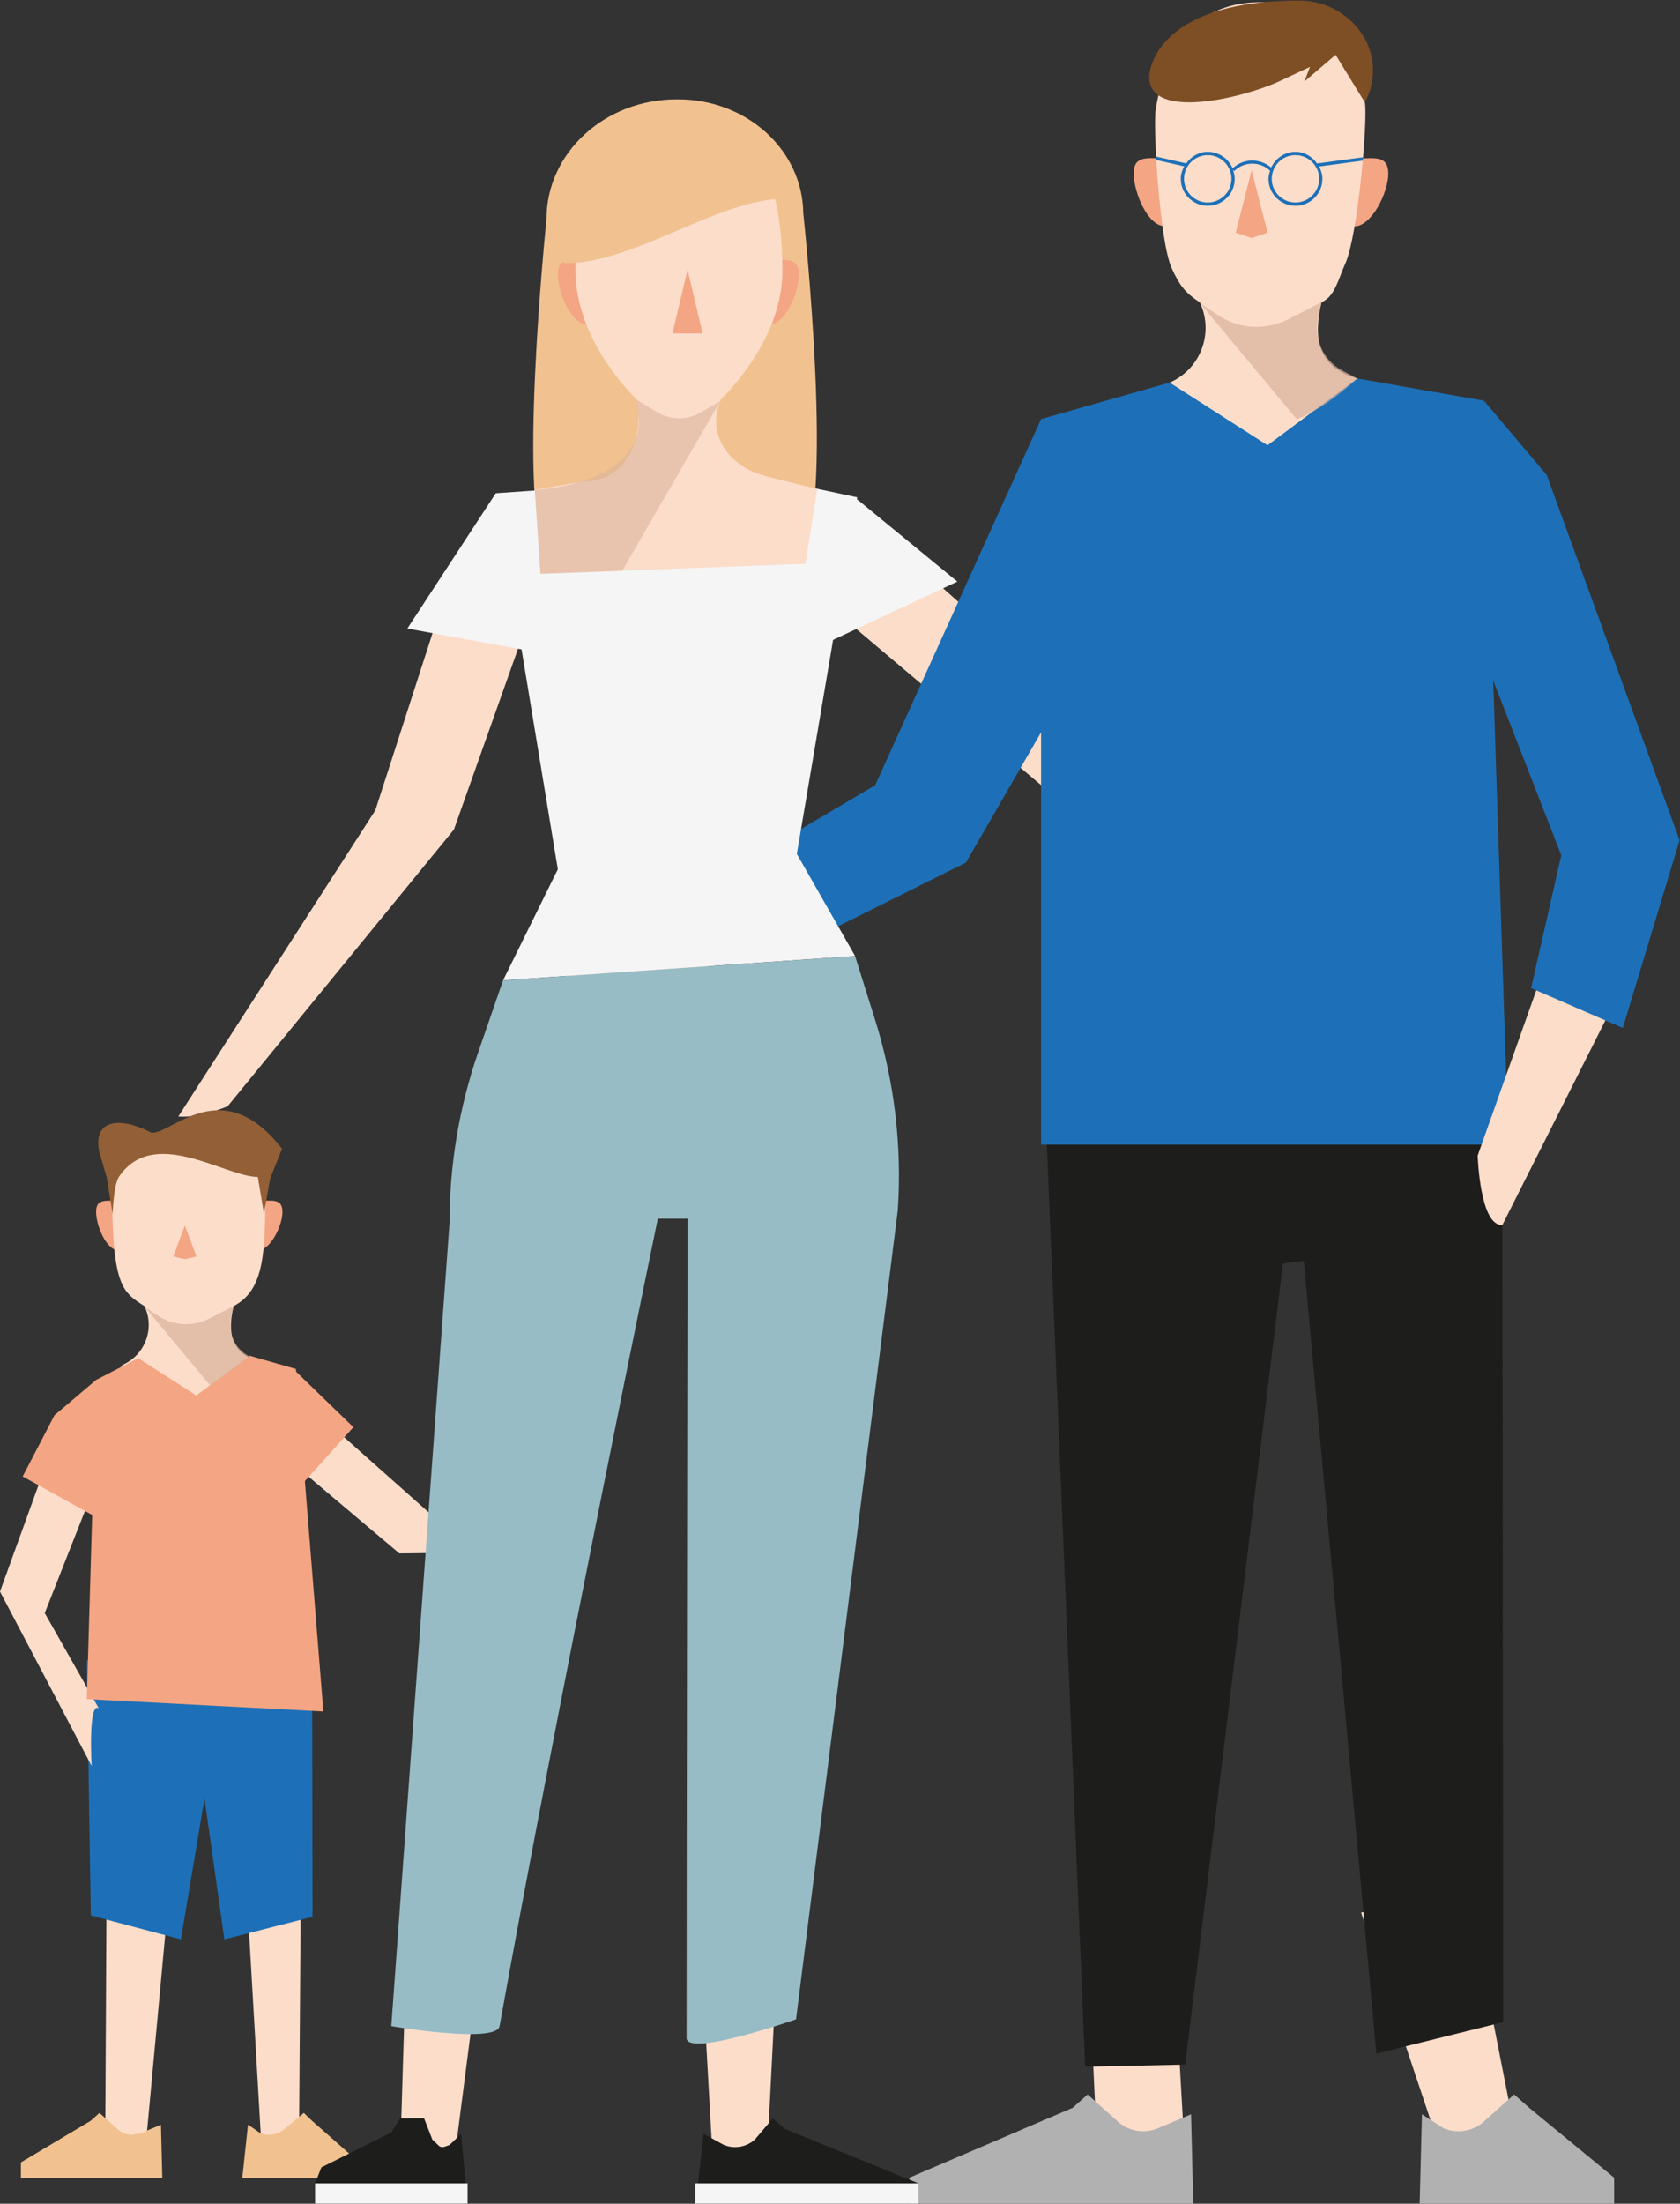 <?xml version="1.0" encoding="UTF-8" standalone="no"?>
<svg
   xmlns:dc="http://purl.org/dc/elements/1.1/"
   xmlns:cc="http://creativecommons.org/ns#"
   xmlns:rdf="http://www.w3.org/1999/02/22-rdf-syntax-ns#"
   xmlns:svg="http://www.w3.org/2000/svg"
   xmlns="http://www.w3.org/2000/svg"
   viewBox="0 0 68.123 89.339"
   height="89.339"
   width="68.123"
   xml:space="preserve"
   id="svg2"
   version="1.1"><rect x="0" y="0" width="68.123" height="89.339" fill="#333333" stroke="none"/><defs
     id="defs6"><clipPath
       id="clipPath18"
       clipPathUnits="userSpaceOnUse"><path
         id="path16"
         d="M 0,67.005 H 51.092 V 0 H 0 Z" /></clipPath><clipPath
       id="clipPath78"
       clipPathUnits="userSpaceOnUse"><path
         id="path76"
         d="M 4.408,27.299 H 7.566 V 24.892 H 4.408 Z" /></clipPath><clipPath
       id="clipPath178"
       clipPathUnits="userSpaceOnUse"><path
         id="path176"
         d="m 36.513,57.83 h 4.772 v -3.555 h -4.772 z" /></clipPath><clipPath
       id="clipPath226"
       clipPathUnits="userSpaceOnUse"><path
         id="path224"
         d="M 16.268,54.863 H 21.915 V 49.569 h -5.647 z" /></clipPath></defs><g
     transform="matrix(1.333,0,0,-1.333,0,89.339)"
     id="g10"><g
       id="g12"><g
         clip-path="url(#clipPath18)"
         id="g14"><g
           transform="translate(16.043,22.121)"
           id="g20"><path
             id="path22"
             style="fill:#fbddca;fill-opacity:1;fill-rule:nonzero;stroke:none"
             d="m 0,0 -2.951,-1.141 -3.921,3.485 -0.865,-1.441 3.844,-3.247 3.378,0.047 C -0.282,-1.974 0,0 0,0" /></g><g
           transform="translate(6.924,33.375)"
           id="g24"><path
             id="path26"
             style="fill:#fbddca;fill-opacity:1;fill-rule:nonzero;stroke:none"
             d="M 0,0 6.884,8.417 9.345,15.356 6.827,16.227 4.493,9.002 -1.5,-0.31 C -0.85,-0.365 0,0 0,0" /></g><g
           transform="translate(7.901,30.5)"
           id="g28"><path
             id="path30"
             style="fill:#f4a583;fill-opacity:1;fill-rule:nonzero;stroke:none"
             d="M 0,0 C 0.38,0.002 0.69,0.082 0.692,-0.335 0.694,-0.752 0.322,-1.508 -0.058,-1.51 Z" /></g><g
           transform="translate(3.608,30.501)"
           id="g32"><path
             id="path34"
             style="fill:#f4a583;fill-opacity:1;fill-rule:nonzero;stroke:none"
             d="m 0,0 c -0.378,-0.002 -0.687,0.076 -0.685,-0.341 0.002,-0.417 0.314,-1.171 0.692,-1.169 z" /></g><g
           transform="translate(7.901,25.601)"
           id="g36"><path
             id="path38"
             style="fill:#fbddca;fill-opacity:1;fill-rule:nonzero;stroke:none"
             d="m 0,0 1.099,-2.387 -6.077,1.06 0.801,1.235 c 0.679,0.295 0.986,1.087 0.683,1.762 l -0.005,0.012 c 0,0 -0.002,0.01 -0.002,0.012 -0.644,0.414 -0.988,0.564 -0.988,3.431 0,1.835 1.223,1.529 2.339,1.529 1.093,0 2.321,0.455 2.321,-1.355 C 0.171,3.32 0.147,2.191 -0.795,1.698 -0.964,0.967 -0.94,0.277 0,0" /></g><g
           transform="translate(3.24,9.354)"
           id="g40"><path
             id="path42"
             style="fill:#fbddca;fill-opacity:1;fill-rule:nonzero;stroke:none"
             d="M 0,0 1.876,-0.205 1.225,-7.235 -0.038,-7.298 Z" /></g><g
           transform="translate(0.636,1.257)"
           id="g44"><path
             id="path46"
             style="fill:#f1c290;fill-opacity:1;fill-rule:nonzero;stroke:none"
             d="M 0,0 2.12,1.263 2.39,1.505 2.936,1.014 C 3.133,0.837 3.413,0.79 3.657,0.892 L 4.26,1.146 4.301,-0.471 H 0 Z" /></g><g
           transform="translate(9.149,9.354)"
           id="g48"><path
             id="path50"
             style="fill:#fbddca;fill-opacity:1;fill-rule:nonzero;stroke:none"
             d="m 0,0 -1.615,-0.372 0.415,-7.164 1.148,0.238 z" /></g><g
           transform="translate(9.494,16.616)"
           id="g52"><path
             id="path54"
             style="fill:#1d70b7;fill-opacity:1;fill-rule:nonzero;stroke:none"
             d="m 0,0 0.014,-7.89 -2.683,-0.686 -0.604,4.288 -0.718,-4.288 -2.74,0.727 -0.122,7.759 z" /></g><g
           transform="translate(10.927,1.257)"
           id="g56"><path
             id="path58"
             style="fill:#f1c290;fill-opacity:1;fill-rule:nonzero;stroke:none"
             d="M 0,0 -1.433,1.263 -1.685,1.505 -2.274,1.014 C -2.487,0.837 -2.773,0.79 -3.01,0.892 l -0.373,0.254 -0.173,-1.617 h 3.518 z" /></g><g
           transform="translate(2.787,13.315)"
           id="g60"><path
             id="path62"
             style="fill:#fbddca;fill-opacity:1;fill-rule:nonzero;stroke:none"
             d="M 0,0 -2.787,5.302 -1.251,9.547 0.28,8.98 -1.426,4.648 0.219,1.75 C -0.111,1.977 0,0 0,0" /></g><g
           transform="translate(2.924,25.055)"
           id="g64"><path
             id="path66"
             style="fill:#f4a583;fill-opacity:1;fill-rule:nonzero;stroke:none"
             d="m 0,0 1.279,0.66 1.77,-1.133 1.622,1.208 1.406,-0.403 0.836,-10.416 -7.196,0.375 z" /></g><g
           transform="translate(5.623,29.748)"
           id="g68"><path
             id="path70"
             style="fill:#f4a583;fill-opacity:1;fill-rule:nonzero;stroke:none"
             d="M 0,0 -0.354,-0.94 0,-1.022 0.354,-0.94 Z" /></g><g
           id="g72"><g
             id="g74" /><g
             id="g86"><g
               style="opacity:0.72"
               id="g84"
               clip-path="url(#clipPath78)"><g
                 id="g82"
                 transform="translate(7.566,25.781)"><path
                   id="path80"
                   style="fill:#dab29b;fill-opacity:1;fill-rule:nonzero;stroke:none"
                   d="m 0,0 c -0.421,0.226 -0.64,0.704 -0.536,1.171 l 0.077,0.347 -0.742,-0.38 C -1.425,1.024 -1.674,0.965 -1.925,0.969 v 0 C -2.223,0.972 -2.514,1.062 -2.762,1.227 L -3.158,1.49 -1.177,-0.889 C -0.829,-0.726 0,0 0,0" /></g></g></g></g><g
           transform="translate(8.923,21.586)"
           id="g88"><path
             id="path90"
             style="fill:#f4a583;fill-opacity:1;fill-rule:nonzero;stroke:none"
             d="M 0,0 V 3.801 L 1.827,2.031 Z" /></g><g
           transform="translate(3.27,20.69)"
           id="g92"><path
             id="path94"
             style="fill:#f4a583;fill-opacity:1;fill-rule:nonzero;stroke:none"
             d="M 0,0 -0.346,4.365 -1.614,3.288 -2.58,1.428 Z" /></g><g
           transform="translate(40.141,43.712)"
           id="g96"><path
             id="path98"
             style="fill:#fbddca;fill-opacity:1;fill-rule:nonzero;stroke:none"
             d="M 0,0 -6.938,1.406 -13.356,7.11 -14.772,4.753 -8.48,-0.562 1.203,-2.315 C 1.585,-1.786 0,0 0,0" /></g><g
           transform="translate(17.888,38.62)"
           id="g100"><path
             id="path102"
             style="fill:#fbddca;fill-opacity:1;fill-rule:nonzero;stroke:none"
             d="M 0,0 6.877,2.894 7.24,0.342 -0.764,-2.641 C -1.268,-2.174 0,0 0,0" /></g><g
           transform="translate(22.747,40.851)"
           id="g104"><path
             id="path106"
             style="fill:#1d70b7;fill-opacity:1;fill-rule:nonzero;stroke:none"
             d="M 0,0 3.875,2.289 8.922,13.424 12.508,13.338 13.102,11.14 6.636,-0.064 0.984,-2.878 Z" /></g><g
           transform="translate(20.582,64)"
           id="g108"><path
             id="path110"
             style="fill:#f1c290;fill-opacity:1;fill-rule:nonzero;stroke:none"
             d="m 0,0 h 0.049 c 2.086,0 3.783,-1.544 3.804,-3.461 0,0 1.014,-9.366 -0.134,-10.431 -1.385,-1.287 -6.386,-1.409 -7.623,0 -0.995,1.132 -0.054,10.254 -0.054,10.254 C -3.958,-1.629 -2.186,0 0,0" /></g><g
           transform="translate(41.286,62.2)"
           id="g112"><path
             id="path114"
             style="fill:#f4a583;fill-opacity:1;fill-rule:nonzero;stroke:none"
             d="M 0,0 C 0.519,0.002 0.943,0.112 0.945,-0.457 0.948,-1.027 0.44,-2.06 -0.08,-2.062 Z" /></g><g
           transform="translate(35.422,62.205)"
           id="g116"><path
             id="path118"
             style="fill:#f4a583;fill-opacity:1;fill-rule:nonzero;stroke:none"
             d="m 0,0 c -0.516,-0.002 -0.938,0.103 -0.935,-0.466 0.002,-0.57 0.428,-1.599 0.945,-1.596 z" /></g><g
           transform="translate(41.286,55.51)"
           id="g120"><path
             id="path122"
             style="fill:#fbddca;fill-opacity:1;fill-rule:nonzero;stroke:none"
             d="m 0,0 1.502,-3.26 -8.302,1.448 1.094,1.687 c 0.928,0.402 1.348,1.484 0.934,2.406 L -4.78,2.297 c 0,0 -0.002,0.015 -0.002,0.017 -0.469,0.297 -0.64,0.554 -0.861,1.04 -0.375,0.823 -0.567,4.309 -0.489,4.807 0.387,2.477 1.671,3.282 3.194,3.282 1.494,0 2.757,-0.607 3.171,-3.044 C 0.327,7.849 0.017,4.342 -0.358,3.506 -0.584,3.004 -0.678,2.493 -1.086,2.32 -1.317,1.321 -1.284,0.379 0,0" /></g><g
           transform="translate(33.011,9.479)"
           id="g124"><path
             id="path126"
             style="fill:#fbddca;fill-opacity:1;fill-rule:nonzero;stroke:none"
             d="m 0,0 2.671,-1.656 0.372,-6.5 -2.701,0.812 z" /></g><g
           transform="translate(27.662,0.792)"
           id="g128"><path
             id="path130"
             style="fill:#b1b1b1;fill-opacity:1;fill-rule:nonzero;stroke:none"
             d="M 0,0 4.969,2.125 5.424,2.531 6.342,1.706 C 6.673,1.408 7.145,1.329 7.555,1.501 L 8.57,1.928 8.638,-0.792 H 0 Z" /></g><g
           transform="translate(44.644,9.479)"
           id="g132"><path
             id="path134"
             style="fill:#fbddca;fill-opacity:1;fill-rule:nonzero;stroke:none"
             d="m 0,0 -3.24,-0.625 2.382,-7.118 2.306,0.399 z" /></g><g
           transform="translate(45.698,35.074)"
           id="g136"><path
             id="path138"
             style="fill:#1d1d1b;fill-opacity:1;fill-rule:nonzero;stroke:none"
             d="m 0,0 0.028,-29.552 -3.857,-0.956 -2.208,24.105 -0.634,-0.077 -2.973,-24.363 -3.043,-0.065 -1.28,30.756 z" /></g><g
           transform="translate(49.102,0.792)"
           id="g140"><path
             id="path142"
             style="fill:#b1b1b1;fill-opacity:1;fill-rule:nonzero;stroke:none"
             d="M 0,0 -2.584,2.125 -3.042,2.531 -3.965,1.706 C -4.298,1.408 -4.773,1.329 -5.185,1.501 l -0.662,0.427 -0.07,-2.72 H 0 Z" /></g><g
           transform="translate(31.669,54.275)"
           id="g144"><path
             id="path146"
             style="fill:#1d70b7;fill-opacity:1;fill-rule:nonzero;stroke:none"
             d="m 0,0 3.911,1.111 2.978,-1.907 2.728,2.032 3.858,-0.677 0.742,-22.625 H 0 Z" /></g><g
           transform="translate(23.608,6.851)"
           id="g148"><path
             id="path150"
             style="fill:#fbddca;fill-opacity:1;fill-rule:nonzero;stroke:none"
             d="m 0,0 -2.462,4.034 0.527,-9.403 h 1.664 z" /></g><g
           transform="translate(12.337,6.851)"
           id="g152"><path
             id="path154"
             style="fill:#fbddca;fill-opacity:1;fill-rule:nonzero;stroke:none"
             d="M 0,0 2.714,4.034 1.501,-5.369 h -1.664 z" /></g><g
           transform="translate(15.082,52.02)"
           id="g156"><path
             id="path158"
             style="fill:#f5f5f5;fill-opacity:1;fill-rule:nonzero;stroke:none"
             d="m 0,0 2.784,0.196 2.791,-1.674 2.245,2.031 3.175,-0.677 -1.838,-10.845 1.773,-3.105 -10.708,-0.738 1.665,3.376 z" /></g><g
           transform="translate(44.95,31.876)"
           id="g160"><path
             id="path162"
             style="fill:#fbddca;fill-opacity:1;fill-rule:nonzero;stroke:none"
             d="M 0,0 2.494,7.032 4.624,5.581 0.753,-2.107 C 0.068,-2.165 0,0 0,0" /></g><g
           transform="translate(38.074,61.844)"
           id="g164"><path
             id="path166"
             style="fill:#f4a583;fill-opacity:1;fill-rule:nonzero;stroke:none"
             d="M 0,0 -0.484,-1.898 0,-2.063 0.484,-1.898 Z" /></g><g
           transform="translate(34.959,64.713)"
           id="g168"><path
             id="path170"
             style="fill:#7e4e24;fill-opacity:1;fill-rule:nonzero;stroke:none"
             d="m 0,0 c -0.049,-1.391 2.906,-0.659 3.978,-0.155 l 0.913,0.43 -0.172,-0.447 0.95,0.813 0.89,-1.446 C 6.736,-0.477 6.807,-0.149 6.808,0.163 6.814,1.344 5.761,2.291 4.579,2.291 0.052,2.291 0,0 0,0" /></g><g
           id="g172"><g
             id="g174" /><g
             id="g186"><g
               style="opacity:0.72"
               id="g184"
               clip-path="url(#clipPath178)"><g
                 id="g182"
                 transform="translate(41.286,55.51)"><path
                   id="path180"
                   style="fill:#dab29b;fill-opacity:1;fill-rule:nonzero;stroke:none"
                   d="m 0,0 -0.458,0.246 c -0.575,0.309 -0.874,0.963 -0.733,1.6 L -1.086,2.32 -2.098,1.801 C -2.405,1.645 -2.744,1.565 -3.088,1.569 -3.495,1.574 -3.892,1.697 -4.231,1.922 l -0.541,0.359 2.93,-3.517 C -1.008,-0.941 0,0 0,0" /></g></g></g></g><g
           transform="translate(17.866,59.111)"
           id="g188"><path
             id="path190"
             style="fill:#f4a583;fill-opacity:1;fill-rule:nonzero;stroke:none"
             d="m 0,0 c -0.493,0.002 -0.895,0.107 -0.897,-0.434 -0.003,-0.54 0.395,-1.52 0.888,-1.523 z" /></g><g
           transform="translate(23.413,59.112)"
           id="g192"><path
             id="path194"
             style="fill:#f4a583;fill-opacity:1;fill-rule:nonzero;stroke:none"
             d="M 0,0 C 0.49,-0.002 0.891,0.098 0.888,-0.442 0.886,-0.983 0.481,-1.959 -0.009,-1.957 Z" /></g><g
           transform="translate(17.735,52.376)"
           id="g196"><path
             id="path198"
             style="fill:#fbddca;fill-opacity:1;fill-rule:nonzero;stroke:none"
             d="m 0,0 -1.467,-0.251 0.172,-2.556 8.062,0.306 0.359,2.268 -1.578,0.401 C 4.284,0.499 3.787,1.576 4.18,2.451 l 0.006,0.015 c 0,0 -0.007,0.013 -0.006,0.015 0.841,0.85 1.886,2.292 1.886,3.93 0,3.629 -1.409,4.731 -3.146,4.731 -1.738,0 -3.147,-0.865 -3.147,-4.731 C -0.227,4.777 0.8,3.337 1.638,2.487 1.858,1.539 1.465,0 0,0" /></g><g
           transform="translate(11.903,5.401)"
           id="g200"><path
             id="path202"
             style="fill:#98bcc6;fill-opacity:1;fill-rule:nonzero;stroke:none"
             d="m 0,0 1.773,24.455 c 0,1.751 0.293,3.488 0.864,5.143 l 0.763,2.208 10.708,0.738 0.612,-1.949 c 0.586,-1.87 0.819,-3.833 0.687,-5.788 l -3.095,-24.6 c 0,0 -3.33,-1.167 -3.33,-0.566 0,3.989 0.03,24.916 0.03,24.916 H 8.107 C 8.107,24.557 5.065,9.849 3.294,0 3.196,-0.547 0,0 0,0" /></g><g
           transform="translate(46.575,36.97)"
           id="g204"><path
             id="path206"
             style="fill:#1d70b7;fill-opacity:1;fill-rule:nonzero;stroke:none"
             d="m 0,0 0.919,4.041 -2.35,6.031 v 7.791 L 0.477,15.603 4.517,4.496 2.79,-1.212 Z" /></g><g
           transform="translate(9.584,0.619)"
           id="g208"><path
             id="path210"
             style="fill:#1d1d1b;fill-opacity:1;fill-rule:nonzero;stroke:none"
             d="m 0,0 0.192,0.486 2.127,1.062 0.272,0.43 H 3.317 L 3.567,1.333 C 3.828,1.1 3.777,1.038 4.099,1.173 L 4.442,1.507 4.639,-0.619 H 0 Z" /></g><g
           transform="translate(27.942,0.619)"
           id="g212"><path
             id="path214"
             style="fill:#1d1d1b;fill-opacity:1;fill-rule:nonzero;stroke:none"
             d="M 0,0 -4.076,1.66 -4.432,1.978 -4.98,1.333 C -5.239,1.1 -5.608,1.038 -5.929,1.173 L -6.541,1.507 -6.776,-0.619 H 0 Z" /></g><g
           transform="translate(21.374,56.88)"
           id="g216"><path
             id="path218"
             style="fill:#f4a583;fill-opacity:1;fill-rule:nonzero;stroke:none"
             d="m 0,0 h -0.918 l 0.459,1.938 z" /></g><g
           id="g220"><g
             id="g222" /><g
             id="g234"><g
               style="opacity:0.57"
               id="g232"
               clip-path="url(#clipPath226)"><g
                 id="g230"
                 transform="translate(16.268,52.124)"><path
                   id="path228"
                   style="fill:#dab29b;fill-opacity:1;fill-rule:nonzero;stroke:none"
                   d="M 0,0 C 0,0 3.172,0.126 3.172,2.122 L 3.105,2.738 3.713,2.367 C 4.123,2.117 4.637,2.112 5.052,2.354 L 5.647,2.702 2.661,-2.461 0.172,-2.555 Z" /></g></g></g></g><g
           transform="translate(16.44,47.167)"
           id="g236"><path
             id="path238"
             style="fill:#f5f5f5;fill-opacity:1;fill-rule:nonzero;stroke:none"
             d="M 0,0 0.528,1.25 -1.359,4.853 -4.049,0.738 Z" /></g><g
           transform="translate(29.123,49.333)"
           id="g240"><path
             id="path242"
             style="fill:#f5f5f5;fill-opacity:1;fill-rule:nonzero;stroke:none"
             d="M 0,0 -3.047,2.5 -4.621,0.542 v -2.708 z" /></g><path
           id="path244"
           style="fill:#f5f5f5;fill-opacity:1;fill-rule:nonzero;stroke:none"
           d="m 9.584,0.619 h 4.639 V 0 H 9.584 Z" /><path
           id="path246"
           style="fill:#f5f5f5;fill-opacity:1;fill-rule:nonzero;stroke:none"
           d="m 21.146,0.619 h 6.796 V 0 h -6.796 z" /><g
           transform="translate(17.248,59.019)"
           id="g248"><path
             id="path250"
             style="fill:#f1c290;fill-opacity:1;fill-rule:nonzero;stroke:none"
             d="M 0,0 C 2.042,0 4.632,1.959 6.622,1.959 L 5.883,3.844 3.93,4.715 C 3.551,4.884 3.117,4.882 2.74,4.708 L 0.618,3.731 C 0.618,3.731 -0.844,0 0,0" /></g><g
           transform="translate(39.407,60.862)"
           id="g252"><path
             id="path254"
             style="fill:#1d70b7;fill-opacity:1;fill-rule:nonzero;stroke:none"
             d="m 0,0 c -0.397,0 -0.721,0.323 -0.721,0.721 0,0.397 0.324,0.721 0.721,0.721 0.397,0 0.722,-0.324 0.722,-0.721 C 0.722,0.323 0.397,0 0,0 m -2.668,0 c -0.397,0 -0.721,0.323 -0.721,0.721 0,0.397 0.324,0.721 0.721,0.721 0.397,0 0.722,-0.324 0.722,-0.721 C -1.946,0.323 -2.271,0 -2.668,0 M 2.059,1.276 2.045,1.375 0.657,1.188 C 0.508,1.396 0.276,1.542 0,1.542 -0.329,1.542 -0.609,1.344 -0.74,1.064 -1.079,1.354 -1.583,1.351 -1.911,1.04 -2.036,1.335 -2.328,1.542 -2.668,1.542 -2.942,1.542 -3.174,1.397 -3.323,1.19 L -4.225,1.395 -4.246,1.297 -3.383,1.101 C -3.444,0.986 -3.488,0.86 -3.488,0.721 c 0,-0.453 0.368,-0.821 0.82,-0.821 0.453,0 0.821,0.368 0.821,0.821 0,0.098 -0.024,0.19 -0.056,0.277 l 0.042,-0.041 c 0.3,0.299 0.783,0.3 1.09,0.009 C -0.796,0.888 -0.82,0.808 -0.82,0.721 -0.82,0.268 -0.452,-0.1 0,-0.1 c 0.453,0 0.821,0.368 0.821,0.821 0,0.137 -0.042,0.261 -0.102,0.375 z" /></g><g
           transform="translate(8.58,32.083)"
           id="g256"><path
             id="path258"
             style="fill:#925f36;fill-opacity:1;fill-rule:nonzero;stroke:none"
             d="m 0,0 -0.362,-0.906 -0.189,-1.066 -0.186,1.116 c -0.989,0 -3.176,1.575 -4.227,0 -0.158,-0.236 -0.19,-1.119 -0.19,-1.119 l -0.184,1.119 -0.223,0.768 c -0.202,0.991 0.634,1.064 1.54,0.601 C -3.519,0.256 -1.896,2.451 0,0" /></g></g></g></g></svg>